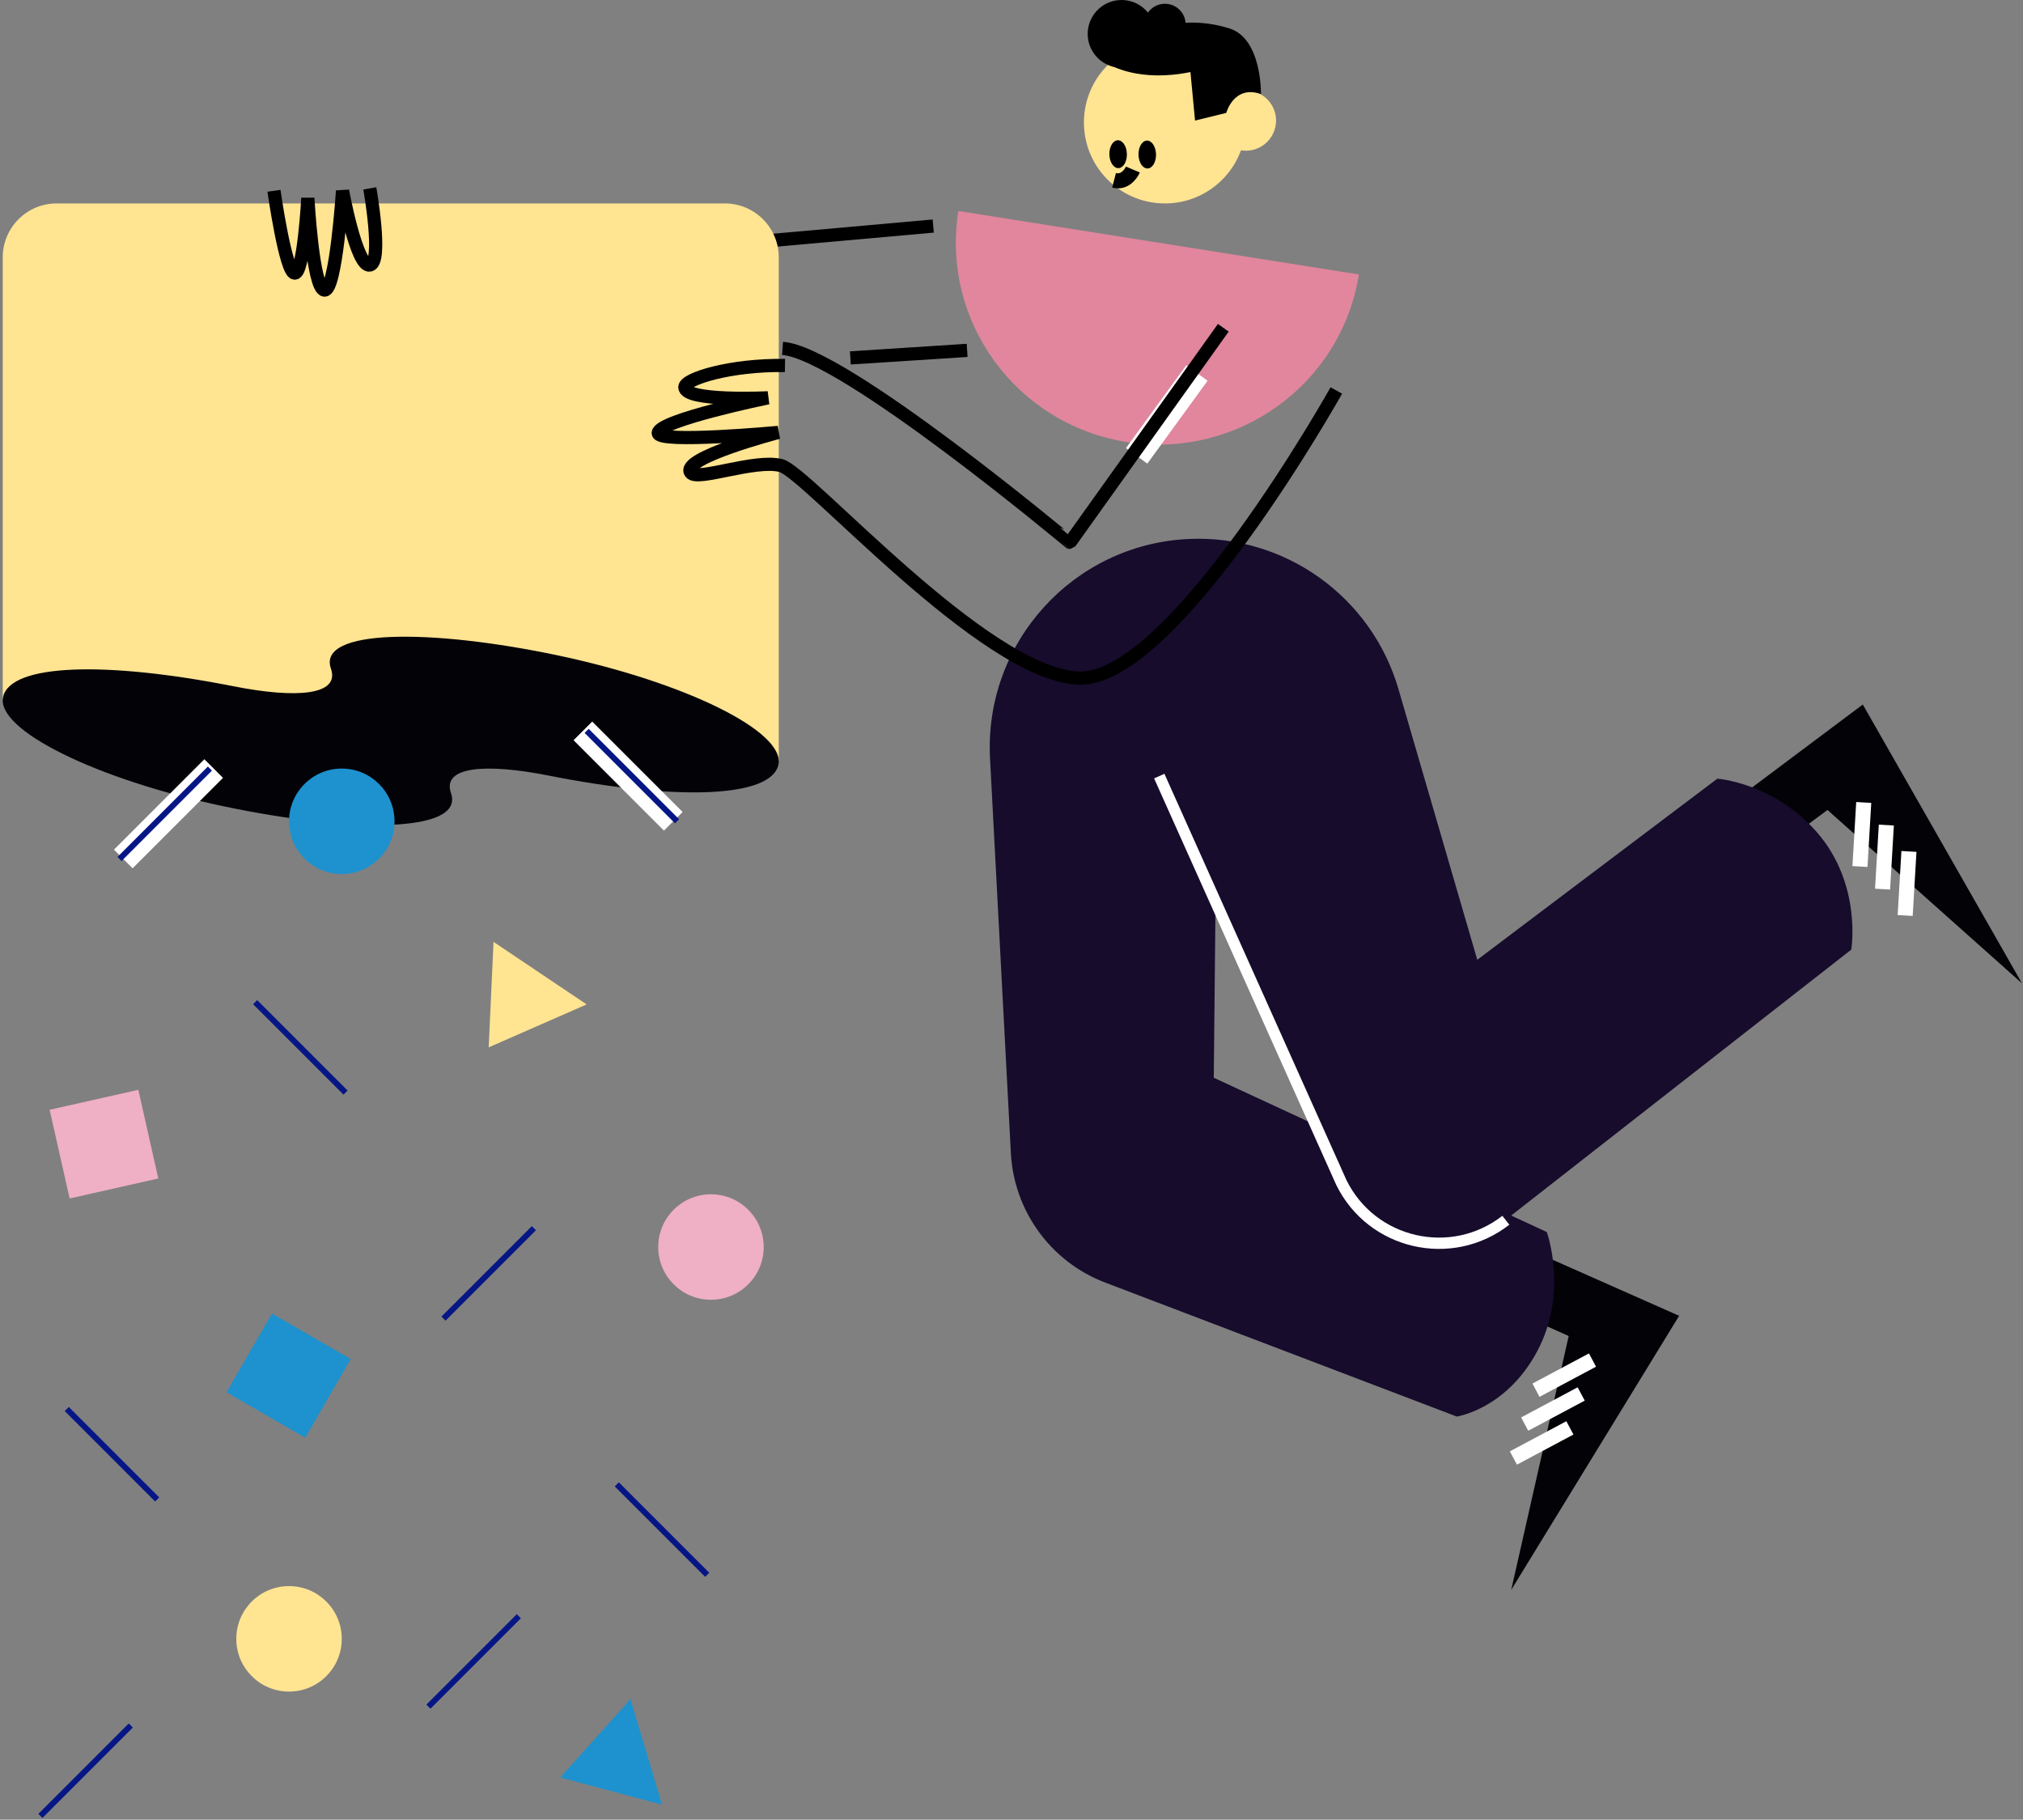 <svg xmlns="http://www.w3.org/2000/svg" width="537" height="483" fill="none" viewBox="0 0 537 483">
  <rect x="0" y="0" width="537" height="483" fill="#808080" stroke="none"/>
  <path stroke="#000" stroke-linejoin="bevel" stroke-width="3.5" d="M225.723 95l31-2M247.723 60l-56 5"/>
  <path fill="#E1869D" d="M254.402 56c-4.678 29.215 15.334 56.67 44.693 61.325 29.36 4.655 56.95-15.259 61.628-44.474"/>
  <path fill="#030207" d="M458.723 213.783L494.475 187l42.248 74-51.623-46.011-24.139 17.921"/>
  <path stroke="#fff" stroke-width="4" d="M494.723 213l-1 17M500.723 219l-1 17M506.723 226l-1 17"/>
  <path fill="#030207" d="M404.509 331l41.214 18.259L401.151 422l15.257-67.375-27.685-12.409"/>
  <path stroke="#fff" stroke-width="4" d="M422.723 361l-15 8M419.723 370l-15 8M416.723 379l-15 8"/>
  <path fill="#170C2C" d="M371.23 182.948l20.908 71.811 63.726-48.074s14.95 1.06 26.426 14.211c12.037 13.794 9.123 31.158 9.123 31.158l-119.66 93.561-49.083-107.148-.476 47.598 88.393 40.953s5.844 16.022-2.593 31.749C399.803 374.037 386.703 376 386.703 376l-93.343-35.572c-14.398-5.487-24.213-18.96-25.027-34.366l-5.531-104.716c-1.623-30.719 22.058-56.883 52.755-58.288 25.529-1.161 48.536 15.321 55.673 39.89z"/>
  <path stroke="#fff" stroke-width="3" d="M399.723 323.892v0c-14.444 11.259-35.608 6.399-43.67-10.027L307.723 206"/>
  <path fill="#FFE492" d="M287.728 32.965c.258 11.872 10.09 21.288 21.962 21.03 10.495-.228 19.071-7.937 20.741-17.924.215-1.31.317-2.658.287-4.036-.258-11.867-10.089-21.288-21.962-21.03-6.179.135-11.687 2.857-15.516 7.113-3.534 3.926-5.634 9.154-5.512 14.847z"/>
  <path fill="#000" d="M288.725 9.196c.107 4.97 4.222 8.909 9.194 8.802 4.397-.094 7.984-3.321 8.683-7.503.089-.549.132-1.111.119-1.691-.106-4.97-4.222-8.908-9.194-8.802-2.586.055-4.895 1.197-6.497 2.977-1.474 1.648-2.356 3.837-2.305 6.217z"/>
  <path fill="#000" d="M303.725 6.62c.064 3.038 2.58 5.447 5.618 5.379 2.683-.06 4.879-2.029 5.306-4.584.056-.333.081-.679.073-1.034-.064-3.038-2.581-5.447-5.618-5.379-1.581.034-2.991.731-3.969 1.82-.906 1.008-1.444 2.346-1.41 3.798zM296.884 44.63c1.284-.028 2.29-1.707 2.245-3.751-.044-2.044-1.12-3.678-2.405-3.651-1.284.028-2.289 1.707-2.245 3.751.044 2.044 1.121 3.678 2.405 3.651zM304.617 44.719c1.284-.028 2.289-1.707 2.245-3.751-.044-2.044-1.121-3.678-2.405-3.651-1.284.028-2.289 1.707-2.245 3.751.044 2.044 1.121 3.678 2.405 3.651z"/>
  <path fill="#FFE492" d="M322.725 32.175c.095 4.416 3.755 7.918 8.172 7.823 3.906-.087 7.097-2.953 7.717-6.671.082-.489.117-.987.108-1.502-.095-4.416-3.755-7.918-8.172-7.823-2.299.048-4.348 1.065-5.777 2.645-1.312 1.463-2.091 3.411-2.048 5.528z"/>
  <path fill="#000" d="M294.723 17.252s7.656 4.675 21.276 1.872L317.222 32l8.287-2.032s1.993-7.49 9.213-5.003c0 0 .281-14.714-8.367-17.42-15.106-4.725-28.245 2.213-31.632 9.707z"/>
  <path stroke="#000" stroke-width="4" d="M300.723 45s-1.585 3.75-5 2.865"/>
  <path fill="#FFE492" d="M.723 185.884L206.723 202V68.316c0-7.904-6.401-14.316-14.301-14.316H15.025C7.129 54 .723 60.408.723 68.316V185.884z"/>
  <path stroke="#000" stroke-linejoin="bevel" stroke-width="3.5" d="M208.373 97.01c-14.479-.232-26.582 3.554-26.582 5.757 0 3.896 22.073 2.824 22.073 2.824s-28.878 5.938-29.14 9.319c-.223 2.857 31.896-.131 31.896-.131s-26.127 6.787-23.274 10.683c1.728 2.359 16.936-3.643 23.935-1.896 7 1.748 53.749 55.299 78.94 56.422 25.196 1.123 68.502-76.343 68.502-76.343M72.723 50.643s3.071 21.641 5.482 21.852c2.411.216 3.51-19.927 3.51-19.927s1.316 23.998 4.387 24.426c3.071.427 4.826-26.352 4.826-26.352s3.727 20.354 7.236 19.711c3.51-.643 0-20.354 0-20.354"/>
  <path fill="#030207" d="M206.613 203.036c-2.043 8.79-27.162 9.508-60.996 2.821-16.623-3.292-28.378-2.46-25.904 4.669 3.699 10.659-26.664 10.612-60.401 3.479-33.732-7.133-60.523-20.268-58.48-29.058 2.044-8.79 27.272-9.491 61.102-2.8 16.623 3.288 28.378 2.456 25.908-4.673-3.703-10.659 26.656-10.612 60.396-3.479 33.733 7.137 60.418 20.251 58.374 29.041z"/>
  <path fill="#EFAFC5" d="M188.723 345c7.732 0 14-6.268 14-14s-6.268-14-14-14-14 6.268-14 14 6.268 14 14 14z"/>
  <path fill="#FFE492" d="M76.723 449c7.732 0 14-6.268 14-14s-6.268-14-14-14-14 6.268-14 14 6.268 14 14 14z"/>
  <path fill="#1D92CF" d="M90.723 232c7.732 0 14-6.268 14-14s-6.268-14-14-14c-7.732 0-14 6.268-14 14s6.268 14 14 14z"/>
  <path fill="#EFAFC5" d="M13.179 294.569l23.541-5.299 5.299 23.541-23.541 5.299-5.299-23.541z"/>
  <path fill="#1D92CF" d="M72.194 348.654L93.09 360.719l-12.065 20.896-20.896-12.065 12.065-20.896z"/>
  <path fill="#FFE492" d="M131.003 250l-1.28 28 26-11.399L131.003 250z"/>
  <path fill="#1D92CF" d="M167.365 451l-18.642 20.8 27 7.2-8.358-28z"/>
  <path stroke="#fff" stroke-linejoin="bevel" stroke-width="7" d="M154.723 194l24 24"/>
  <path stroke="#071685" stroke-width="1.537" d="M17.723 374l24 24M163.723 394l24 24"/>
  <path stroke="#fff" stroke-linejoin="bevel" stroke-width="7" d="M56.723 204l-24 24"/>
  <path stroke="#071685" stroke-width="1.537" d="M141.723 326l-24 24M34.723 458l-24 24M137.723 429l-24 24M67.723 266l24 24"/>
  <path stroke="#fff" stroke-linejoin="bevel" stroke-width="7" d="M301.723 121l16-22"/>
  <path stroke="#000" stroke-linejoin="bevel" stroke-width="3.5" d="M324.723 87l-40.705 57S223.7 93.504 207.723 92.478"/>
  <path stroke="#071685" stroke-width="1.537" d="M55.723 204l-24 24M155.723 194l24 24"/>
</svg>

